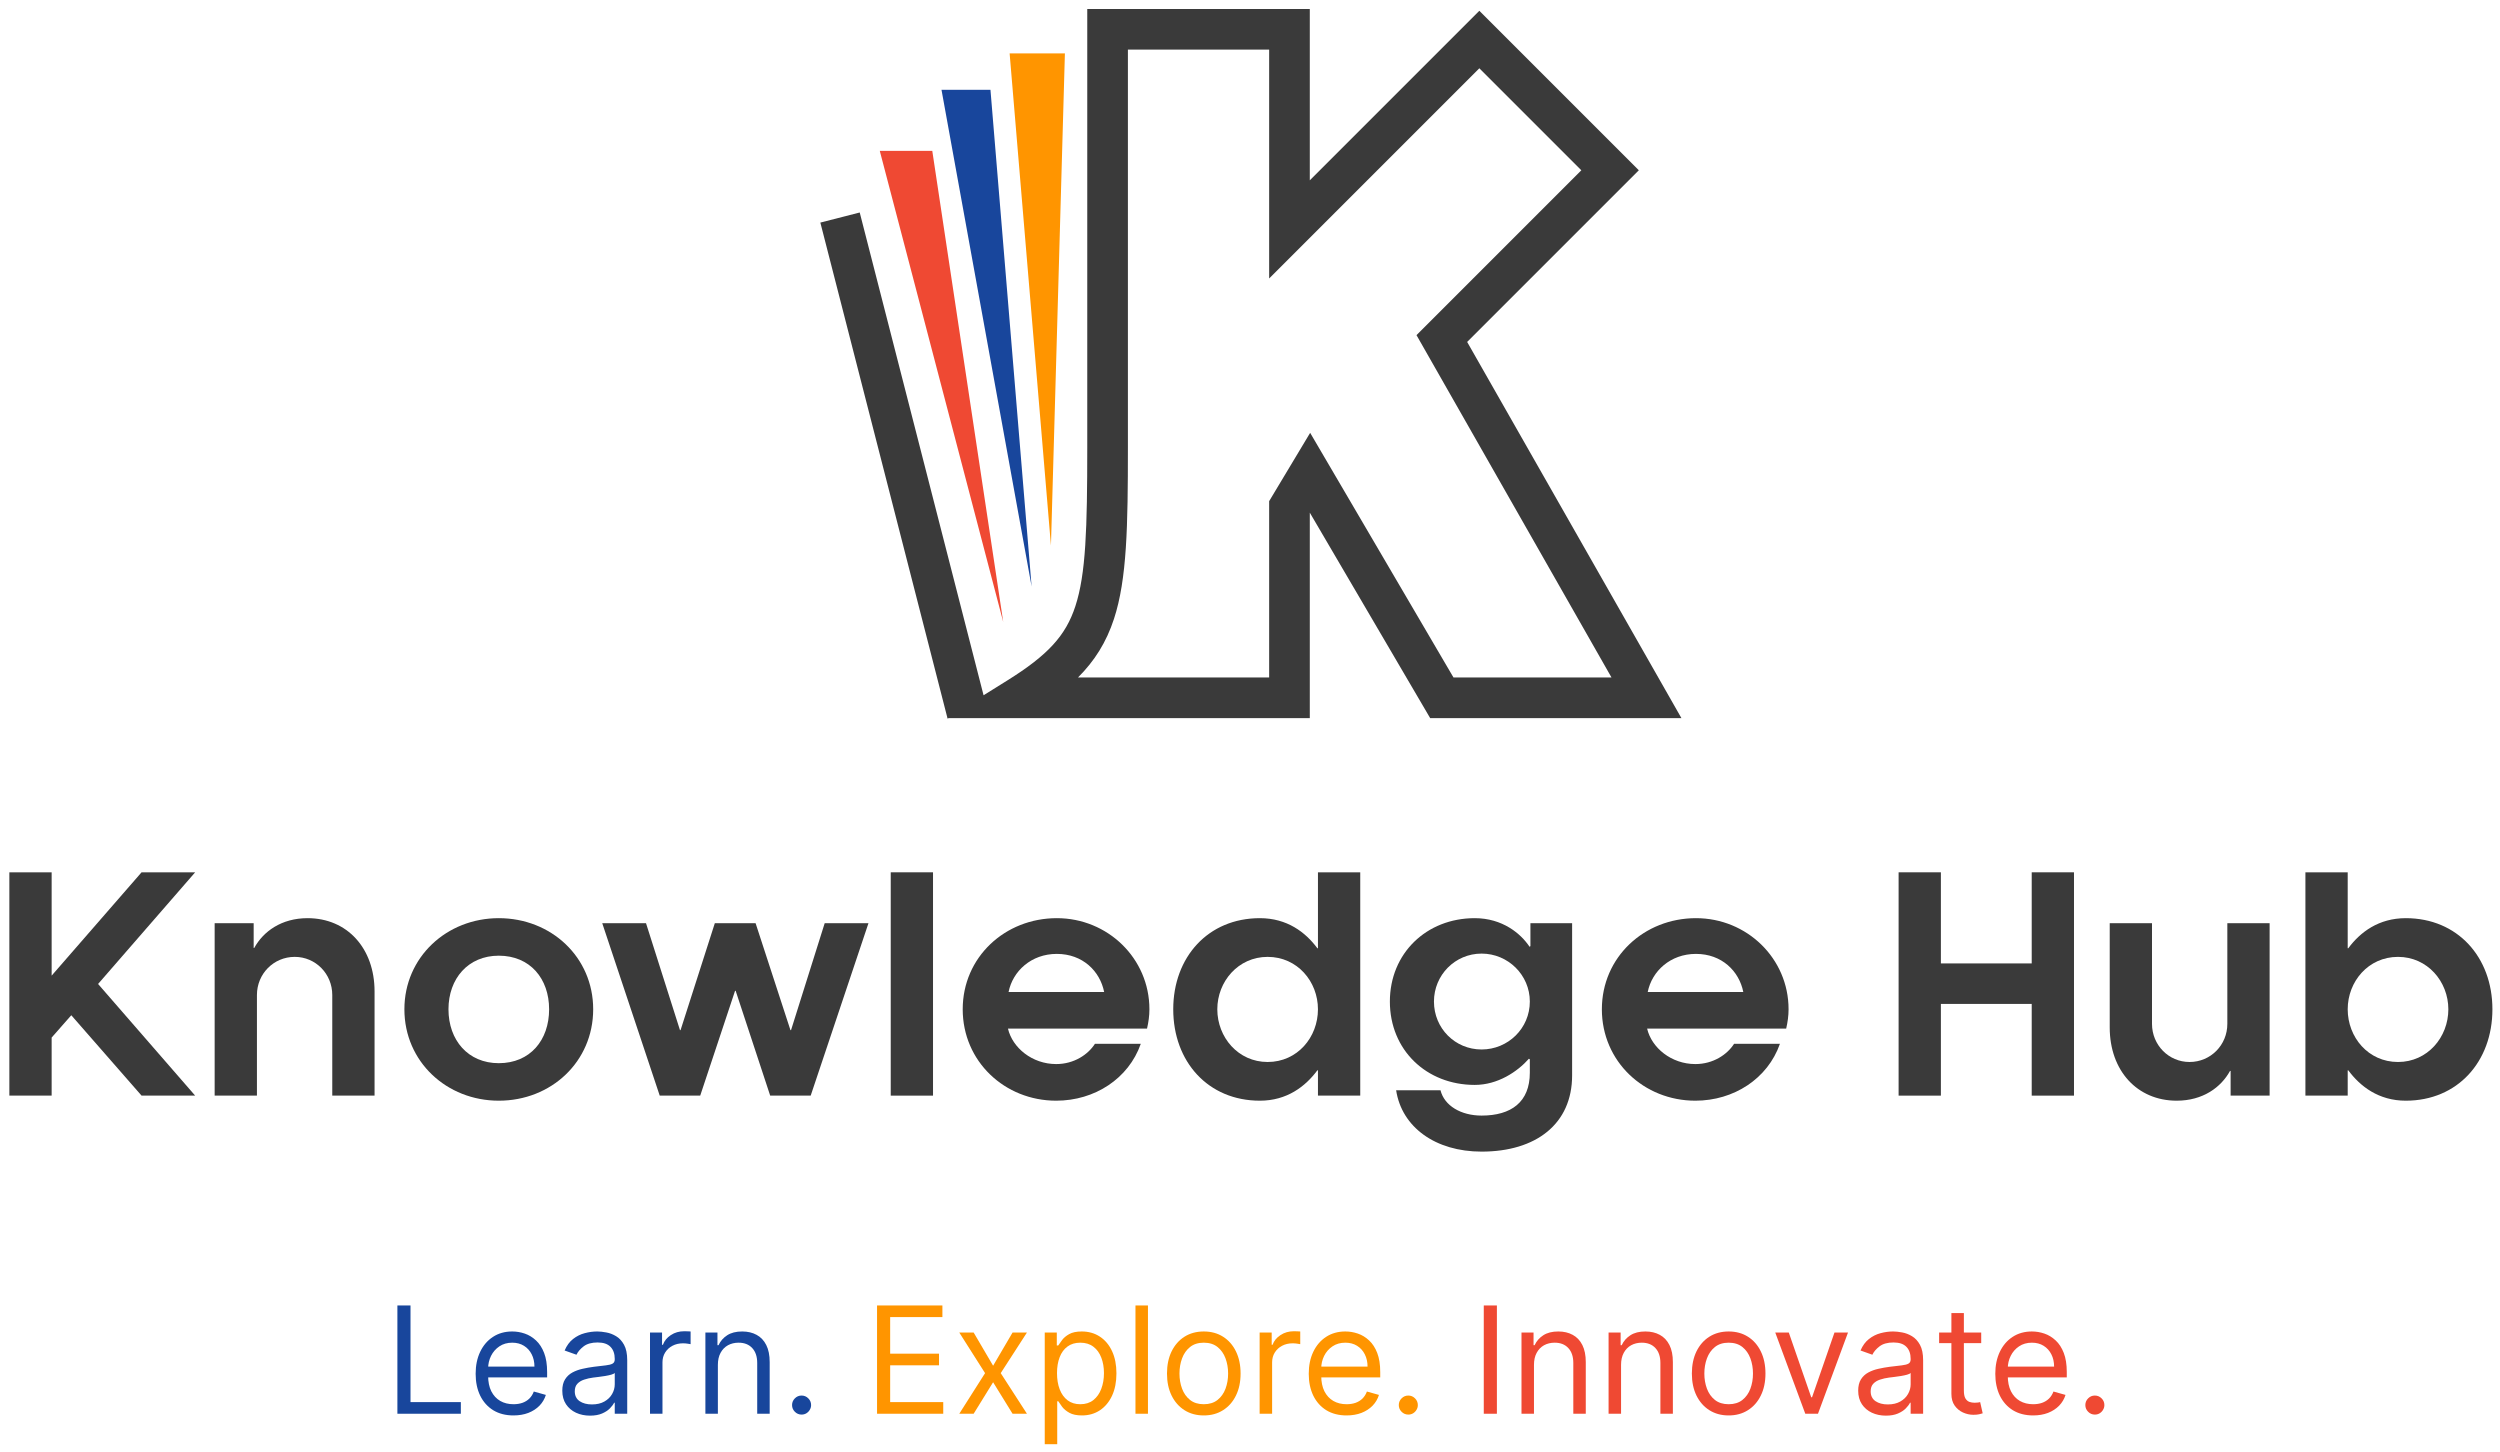 <svg width="260" height="151" viewBox="0 0 260 151" fill="none" xmlns="http://www.w3.org/2000/svg">
<path d="M96.957 15.687H91.496L104.336 64.687L96.957 15.687Z" fill="#EF4933"/>
<path d="M103.008 9.341H97.916L107.288 60.998L103.008 9.341Z" fill="#18469C"/>
<path d="M110.75 5.555H105.001L109.299 56.739L110.75 5.555Z" fill="#FF9500"/>
<path fill-rule="evenodd" clip-rule="evenodd" d="M136.219 0.934H113.075V46.558C113.075 54.952 112.935 59.691 111.838 63.044C110.834 66.118 108.973 68.141 104.747 70.776L102.291 72.308L89.411 22.099L85.316 23.149L98.528 74.653L98.48 74.684H98.536L98.546 74.72L98.688 74.684H136.219V53.316L148.738 74.684H174.868L152.584 35.562L170.437 17.709L153.851 1.123L136.219 18.755V0.934ZM117.302 46.558V5.162H131.992V28.96L153.851 7.101L164.459 17.709L147.315 34.853L167.595 70.456H151.161L136.256 45.015L131.992 52.121V70.456H112.114C113.834 68.735 115.055 66.81 115.856 64.358C117.208 60.224 117.302 54.717 117.302 46.558Z" fill="#3A3A3A"/>
<path d="M244.161 104.965C244.161 107.876 246.298 110.447 249.394 110.447C252.46 110.447 254.628 107.876 254.628 104.965C254.628 102.085 252.46 99.515 249.394 99.515C246.298 99.515 244.161 102.085 244.161 104.965ZM244.161 111.314V113.946H239.763V90.72H244.161V98.617H244.223C245.461 96.945 247.382 95.489 250.2 95.489C255.588 95.489 259.211 99.546 259.211 104.965C259.211 110.416 255.588 114.472 250.2 114.472C247.382 114.472 245.461 112.986 244.223 111.314H244.161Z" fill="#3A3A3A"/>
<path d="M231.643 96.016H236.04V113.946H231.984V111.376H231.922C230.993 113.079 229.104 114.472 226.378 114.472C222.26 114.472 219.411 111.345 219.411 106.854V96.016H223.808V106.483C223.808 108.681 225.542 110.447 227.71 110.447C229.909 110.447 231.643 108.681 231.643 106.483V96.016Z" fill="#3A3A3A"/>
<path d="M215.695 113.946H211.298V104.408H201.852V113.946H197.455V90.72H201.852V100.196H211.298V90.72H215.695V113.946Z" fill="#3A3A3A"/>
<path d="M186.011 104.965C186.011 105.647 185.918 106.297 185.763 106.978H171.301C171.765 108.96 173.809 110.663 176.318 110.663C178.176 110.663 179.631 109.672 180.343 108.558H185.112C183.843 112.181 180.312 114.472 176.318 114.472C170.96 114.472 166.594 110.385 166.594 104.965C166.594 99.546 170.991 95.489 176.38 95.489C181.675 95.489 186.011 99.67 186.011 104.965ZM171.363 103.169H181.303C180.87 101.002 179.074 99.205 176.38 99.205C173.716 99.205 171.796 101.002 171.363 103.169Z" fill="#3A3A3A"/>
<path d="M154.085 119.768C149.285 119.768 145.786 117.229 145.198 113.389H149.812C150.214 114.999 151.949 116.021 154.085 116.021C157.151 116.021 159.102 114.627 159.102 111.562V110.168L159.009 110.106C157.802 111.469 155.758 112.831 153.373 112.831C148.356 112.831 144.547 109.208 144.547 104.16C144.547 99.144 148.356 95.489 153.373 95.489C156.253 95.489 158.173 97.1 159.071 98.462L159.164 98.4V96.016H163.5V111.84C163.5 116.888 159.753 119.768 154.085 119.768ZM154.085 109.146C156.842 109.146 159.102 106.947 159.102 104.16C159.102 101.404 156.842 99.174 154.085 99.174C151.329 99.174 149.131 101.404 149.131 104.16C149.131 106.947 151.329 109.146 154.085 109.146Z" fill="#3A3A3A"/>
<path d="M137.067 104.965C137.067 102.085 134.931 99.515 131.834 99.515C128.768 99.515 126.6 102.085 126.6 104.965C126.6 107.876 128.768 110.447 131.834 110.447C134.931 110.447 137.067 107.876 137.067 104.965ZM137.067 113.946V111.314H137.005C135.767 112.986 133.847 114.472 131.029 114.472C125.64 114.472 122.017 110.416 122.017 104.965C122.017 99.546 125.64 95.489 131.029 95.489C133.847 95.489 135.767 96.945 137.005 98.617H137.067V90.72H141.465V113.946H137.067Z" fill="#3A3A3A"/>
<path d="M119.539 104.965C119.539 105.647 119.446 106.297 119.291 106.978H104.829C105.293 108.96 107.337 110.663 109.846 110.663C111.704 110.663 113.159 109.672 113.872 108.558H118.641C117.371 112.181 113.841 114.472 109.846 114.472C104.488 114.472 100.122 110.385 100.122 104.965C100.122 99.546 104.519 95.489 109.908 95.489C115.203 95.489 119.539 99.67 119.539 104.965ZM104.891 103.169H114.832C114.398 101.002 112.602 99.205 109.908 99.205C107.244 99.205 105.324 101.002 104.891 103.169Z" fill="#3A3A3A"/>
<path d="M92.636 113.946V90.72H97.034V113.946H92.636Z" fill="#3A3A3A"/>
<path d="M62.634 96.016H67.186L70.717 107.133H70.778L74.34 96.016H78.582L82.206 107.133H82.268L85.767 96.016H90.319L84.311 113.946H80.1L76.508 103.045H76.446L72.822 113.946H68.611L62.634 96.016Z" fill="#3A3A3A"/>
<path d="M57.108 104.965C57.108 101.776 55.126 99.391 51.874 99.391C48.684 99.391 46.641 101.776 46.641 104.965C46.641 108.186 48.684 110.571 51.874 110.571C55.126 110.571 57.108 108.186 57.108 104.965ZM61.691 104.965C61.691 110.416 57.325 114.472 51.874 114.472C46.455 114.472 42.057 110.416 42.057 104.965C42.057 99.546 46.455 95.489 51.874 95.489C57.325 95.489 61.691 99.546 61.691 104.965Z" fill="#3A3A3A"/>
<path d="M26.721 113.946H22.324V96.016H26.381V98.586H26.443C27.372 96.883 29.261 95.489 31.986 95.489C36.105 95.489 38.954 98.617 38.954 103.107V113.946H34.556V103.479C34.556 101.28 32.822 99.515 30.654 99.515C28.456 99.515 26.721 101.28 26.721 103.479V113.946Z" fill="#3A3A3A"/>
<path d="M10.201 102.333L20.297 113.946H14.723L7.414 105.585L5.371 107.907V113.946H0.973V90.72H5.371V101.466L14.723 90.72H20.297L10.201 102.333Z" fill="#3A3A3A"/>
<path d="M217.865 147.117C217.594 147.117 217.361 147.02 217.167 146.825C216.973 146.631 216.875 146.398 216.875 146.127C216.875 145.856 216.973 145.623 217.167 145.429C217.361 145.234 217.594 145.137 217.865 145.137C218.136 145.137 218.369 145.234 218.564 145.429C218.758 145.623 218.855 145.856 218.855 146.127C218.855 146.307 218.809 146.472 218.717 146.622C218.63 146.772 218.51 146.893 218.36 146.985C218.213 147.073 218.049 147.117 217.865 147.117Z" fill="#EF4933"/>
<path d="M211.448 147.205C210.635 147.205 209.933 147.025 209.342 146.666C208.756 146.303 208.303 145.797 207.984 145.148C207.669 144.496 207.511 143.737 207.511 142.872C207.511 142.007 207.669 141.244 207.984 140.585C208.303 139.921 208.747 139.404 209.315 139.034C209.887 138.66 210.554 138.473 211.316 138.473C211.756 138.473 212.191 138.546 212.62 138.693C213.048 138.84 213.439 139.078 213.791 139.408C214.143 139.734 214.423 140.167 214.632 140.706C214.841 141.244 214.945 141.908 214.945 142.696V143.246H208.435V142.124H213.626C213.626 141.648 213.531 141.222 213.34 140.849C213.153 140.475 212.885 140.18 212.537 139.963C212.193 139.747 211.786 139.639 211.316 139.639C210.8 139.639 210.352 139.767 209.975 140.024C209.601 140.277 209.313 140.607 209.112 141.013C208.91 141.42 208.809 141.857 208.809 142.322V143.07C208.809 143.708 208.919 144.248 209.139 144.692C209.363 145.132 209.672 145.467 210.068 145.698C210.464 145.925 210.924 146.039 211.448 146.039C211.789 146.039 212.097 145.991 212.372 145.896C212.651 145.797 212.891 145.651 213.092 145.456C213.294 145.258 213.45 145.013 213.56 144.719L214.814 145.071C214.682 145.497 214.46 145.871 214.148 146.193C213.837 146.512 213.452 146.761 212.994 146.941C212.535 147.117 212.02 147.205 211.448 147.205Z" fill="#EF4933"/>
<path d="M206.046 138.583V139.683H201.669V138.583H206.046ZM202.945 136.56H204.243V144.609C204.243 144.976 204.296 145.251 204.402 145.434C204.512 145.614 204.651 145.735 204.82 145.797C204.992 145.856 205.174 145.885 205.364 145.885C205.507 145.885 205.625 145.878 205.716 145.863C205.808 145.845 205.881 145.83 205.936 145.819L206.2 146.985C206.112 147.018 205.989 147.051 205.832 147.084C205.674 147.12 205.474 147.139 205.232 147.139C204.866 147.139 204.507 147.06 204.155 146.902C203.807 146.745 203.517 146.505 203.286 146.182C203.059 145.859 202.945 145.453 202.945 144.961V136.56Z" fill="#EF4933"/>
<path d="M196.134 147.227C195.598 147.227 195.113 147.126 194.677 146.924C194.24 146.719 193.894 146.424 193.637 146.039C193.381 145.651 193.252 145.181 193.252 144.632C193.252 144.148 193.348 143.755 193.538 143.455C193.729 143.151 193.984 142.912 194.303 142.74C194.622 142.568 194.973 142.439 195.358 142.355C195.747 142.267 196.137 142.197 196.53 142.146C197.043 142.08 197.459 142.031 197.778 141.998C198.1 141.961 198.335 141.901 198.482 141.816C198.632 141.732 198.707 141.585 198.707 141.376V141.332C198.707 140.79 198.559 140.368 198.262 140.068C197.968 139.767 197.523 139.617 196.925 139.617C196.306 139.617 195.82 139.752 195.468 140.024C195.116 140.295 194.869 140.585 194.726 140.892L193.494 140.453C193.714 139.939 194.008 139.54 194.374 139.254C194.744 138.964 195.148 138.763 195.584 138.649C196.024 138.532 196.456 138.473 196.881 138.473C197.153 138.473 197.464 138.506 197.816 138.572C198.172 138.634 198.515 138.765 198.844 138.963C199.178 139.16 199.455 139.459 199.675 139.859C199.895 140.258 200.005 140.794 200.005 141.464V147.029H198.707V145.885H198.641C198.553 146.068 198.406 146.265 198.201 146.474C197.996 146.682 197.723 146.86 197.382 147.007C197.041 147.153 196.625 147.227 196.134 147.227ZM196.332 146.061C196.845 146.061 197.277 145.96 197.629 145.759C197.985 145.557 198.252 145.297 198.432 144.978C198.615 144.659 198.707 144.324 198.707 143.972V142.784C198.652 142.85 198.531 142.91 198.344 142.965C198.161 143.017 197.948 143.063 197.706 143.103C197.468 143.14 197.235 143.173 197.008 143.202C196.784 143.228 196.603 143.25 196.464 143.268C196.126 143.312 195.811 143.383 195.518 143.482C195.228 143.578 194.994 143.722 194.814 143.917C194.638 144.107 194.55 144.368 194.55 144.697C194.55 145.148 194.717 145.489 195.05 145.72C195.388 145.947 195.815 146.061 196.332 146.061Z" fill="#EF4933"/>
<path d="M192.193 138.583L189.07 147.029H187.75L184.627 138.583H186.034L188.366 145.313H188.454L190.785 138.583H192.193Z" fill="#EF4933"/>
<path d="M179.781 147.205C179.019 147.205 178.35 147.023 177.774 146.66C177.202 146.298 176.755 145.79 176.432 145.137C176.114 144.485 175.954 143.722 175.954 142.85C175.954 141.97 176.114 141.202 176.432 140.546C176.755 139.89 177.202 139.38 177.774 139.017C178.35 138.655 179.019 138.473 179.781 138.473C180.544 138.473 181.211 138.655 181.783 139.017C182.358 139.38 182.805 139.89 183.124 140.546C183.447 141.202 183.608 141.97 183.608 142.85C183.608 143.722 183.447 144.485 183.124 145.137C182.805 145.79 182.358 146.298 181.783 146.66C181.211 147.023 180.544 147.205 179.781 147.205ZM179.781 146.039C180.36 146.039 180.837 145.891 181.211 145.594C181.585 145.297 181.861 144.906 182.041 144.423C182.221 143.939 182.31 143.414 182.31 142.85C182.31 142.285 182.221 141.759 182.041 141.272C181.861 140.784 181.585 140.39 181.211 140.09C180.837 139.789 180.36 139.639 179.781 139.639C179.202 139.639 178.725 139.789 178.351 140.09C177.978 140.39 177.701 140.784 177.521 141.272C177.342 141.759 177.252 142.285 177.252 142.85C177.252 143.414 177.342 143.939 177.521 144.423C177.701 144.906 177.978 145.297 178.351 145.594C178.725 145.891 179.202 146.039 179.781 146.039Z" fill="#EF4933"/>
<path d="M168.59 141.948V147.029H167.292V138.583H168.546V139.903H168.656C168.854 139.474 169.155 139.129 169.558 138.869C169.961 138.605 170.482 138.473 171.119 138.473C171.691 138.473 172.192 138.59 172.621 138.825C173.049 139.056 173.383 139.408 173.621 139.881C173.86 140.35 173.979 140.944 173.979 141.662V147.029H172.681V141.75C172.681 141.087 172.509 140.57 172.164 140.2C171.82 139.826 171.347 139.639 170.746 139.639C170.331 139.639 169.961 139.729 169.635 139.908C169.312 140.088 169.058 140.35 168.871 140.695C168.684 141.039 168.59 141.457 168.59 141.948Z" fill="#EF4933"/>
<path d="M159.533 141.948V147.029H158.235V138.583H159.489V139.903H159.599C159.797 139.474 160.097 139.129 160.501 138.869C160.904 138.605 161.424 138.473 162.062 138.473C162.634 138.473 163.134 138.59 163.563 138.825C163.992 139.056 164.326 139.408 164.564 139.881C164.802 140.35 164.921 140.944 164.921 141.662V147.029H163.624V141.75C163.624 141.087 163.451 140.57 163.107 140.2C162.762 139.826 162.289 139.639 161.688 139.639C161.274 139.639 160.904 139.729 160.577 139.908C160.255 140.088 160 140.35 159.813 140.695C159.626 141.039 159.533 141.457 159.533 141.948Z" fill="#EF4933"/>
<path d="M155.677 135.768V147.029H154.313V135.768H155.677Z" fill="#EF4933"/>
<path d="M146.464 147.117C146.193 147.117 145.96 147.02 145.766 146.825C145.572 146.631 145.474 146.398 145.474 146.127C145.474 145.856 145.572 145.623 145.766 145.429C145.96 145.234 146.193 145.137 146.464 145.137C146.735 145.137 146.968 145.234 147.162 145.429C147.357 145.623 147.454 145.856 147.454 146.127C147.454 146.307 147.408 146.472 147.316 146.622C147.228 146.772 147.109 146.893 146.959 146.985C146.812 147.073 146.647 147.117 146.464 147.117Z" fill="#FF9500"/>
<path d="M140.047 147.205C139.234 147.205 138.532 147.025 137.941 146.666C137.355 146.303 136.902 145.797 136.583 145.148C136.268 144.496 136.11 143.737 136.11 142.872C136.11 142.007 136.268 141.244 136.583 140.585C136.902 139.921 137.346 139.404 137.914 139.034C138.486 138.66 139.153 138.473 139.915 138.473C140.355 138.473 140.79 138.546 141.218 138.693C141.647 138.84 142.038 139.078 142.39 139.408C142.742 139.734 143.022 140.167 143.231 140.706C143.44 141.244 143.544 141.908 143.544 142.696V143.246H137.034V142.124H142.225C142.225 141.648 142.129 141.222 141.939 140.849C141.752 140.475 141.484 140.18 141.136 139.963C140.791 139.747 140.385 139.639 139.915 139.639C139.398 139.639 138.951 139.767 138.574 140.024C138.2 140.277 137.912 140.607 137.71 141.013C137.509 141.42 137.408 141.857 137.408 142.322V143.07C137.408 143.708 137.518 144.248 137.738 144.692C137.962 145.132 138.271 145.467 138.667 145.698C139.063 145.925 139.523 146.039 140.047 146.039C140.388 146.039 140.696 145.991 140.971 145.896C141.25 145.797 141.49 145.651 141.691 145.456C141.893 145.258 142.049 145.013 142.159 144.719L143.412 145.071C143.28 145.497 143.059 145.871 142.747 146.193C142.435 146.512 142.051 146.761 141.592 146.941C141.134 147.117 140.619 147.205 140.047 147.205Z" fill="#FF9500"/>
<path d="M131.002 147.029V138.583H132.256V139.859H132.344C132.498 139.441 132.776 139.102 133.18 138.842C133.583 138.581 134.037 138.451 134.543 138.451C134.639 138.451 134.758 138.453 134.901 138.457C135.044 138.46 135.152 138.466 135.225 138.473V139.793C135.181 139.782 135.08 139.765 134.923 139.743C134.769 139.718 134.606 139.705 134.433 139.705C134.023 139.705 133.656 139.791 133.334 139.963C133.015 140.132 132.762 140.366 132.575 140.667C132.391 140.964 132.3 141.303 132.3 141.684V147.029H131.002Z" fill="#FF9500"/>
<path d="M125.194 147.205C124.432 147.205 123.763 147.023 123.187 146.66C122.616 146.298 122.168 145.79 121.846 145.137C121.527 144.485 121.367 143.722 121.367 142.85C121.367 141.97 121.527 141.202 121.846 140.546C122.168 139.89 122.616 139.38 123.187 139.017C123.763 138.655 124.432 138.473 125.194 138.473C125.957 138.473 126.624 138.655 127.196 139.017C127.771 139.38 128.219 139.89 128.538 140.546C128.86 141.202 129.021 141.97 129.021 142.85C129.021 143.722 128.86 144.485 128.538 145.137C128.219 145.79 127.771 146.298 127.196 146.66C126.624 147.023 125.957 147.205 125.194 147.205ZM125.194 146.039C125.774 146.039 126.25 145.891 126.624 145.594C126.998 145.297 127.275 144.906 127.454 144.423C127.634 143.939 127.724 143.414 127.724 142.85C127.724 142.285 127.634 141.759 127.454 141.272C127.275 140.784 126.998 140.39 126.624 140.09C126.25 139.789 125.774 139.639 125.194 139.639C124.615 139.639 124.139 139.789 123.765 140.09C123.391 140.39 123.114 140.784 122.935 141.272C122.755 141.759 122.665 142.285 122.665 142.85C122.665 143.414 122.755 143.939 122.935 144.423C123.114 144.906 123.391 145.297 123.765 145.594C124.139 145.891 124.615 146.039 125.194 146.039Z" fill="#FF9500"/>
<path d="M119.387 135.768V147.029H118.089V135.768H119.387Z" fill="#FF9500"/>
<path d="M108.653 150.196V138.583H109.907V139.925H110.061C110.156 139.778 110.288 139.591 110.457 139.364C110.629 139.133 110.875 138.928 111.194 138.748C111.516 138.565 111.952 138.473 112.502 138.473C113.213 138.473 113.84 138.651 114.383 139.007C114.925 139.362 115.349 139.866 115.653 140.519C115.957 141.171 116.109 141.941 116.109 142.828C116.109 143.722 115.957 144.498 115.653 145.154C115.349 145.806 114.927 146.312 114.388 146.671C113.849 147.027 113.228 147.205 112.524 147.205C111.982 147.205 111.547 147.115 111.221 146.935C110.895 146.752 110.644 146.545 110.468 146.314C110.292 146.079 110.156 145.885 110.061 145.731H109.951V150.196H108.653ZM109.929 142.806C109.929 143.444 110.022 144.007 110.209 144.494C110.396 144.978 110.669 145.357 111.029 145.632C111.388 145.903 111.828 146.039 112.348 146.039C112.891 146.039 113.344 145.896 113.706 145.61C114.073 145.321 114.348 144.932 114.531 144.445C114.718 143.953 114.812 143.407 114.812 142.806C114.812 142.212 114.72 141.677 114.537 141.2C114.357 140.72 114.084 140.341 113.717 140.062C113.355 139.78 112.898 139.639 112.348 139.639C111.82 139.639 111.377 139.773 111.018 140.04C110.658 140.304 110.387 140.674 110.204 141.151C110.021 141.624 109.929 142.175 109.929 142.806Z" fill="#FF9500"/>
<path d="M101.259 138.583L103.283 142.036L105.306 138.583H106.802L104.075 142.806L106.802 147.029H105.306L103.283 143.752L101.259 147.029H99.764L102.447 142.806L99.764 138.583H101.259Z" fill="#FF9500"/>
<path d="M91.213 147.029V135.768H98.01V136.977H92.577V140.782H97.658V141.992H92.577V145.819H98.097V147.029H91.213Z" fill="#FF9500"/>
<path d="M83.364 147.117C83.093 147.117 82.86 147.02 82.666 146.825C82.472 146.631 82.374 146.398 82.374 146.127C82.374 145.856 82.472 145.623 82.666 145.429C82.86 145.234 83.093 145.137 83.364 145.137C83.635 145.137 83.868 145.234 84.063 145.429C84.257 145.623 84.354 145.856 84.354 146.127C84.354 146.307 84.308 146.472 84.216 146.622C84.129 146.772 84.009 146.893 83.859 146.985C83.713 147.073 83.547 147.117 83.364 147.117Z" fill="#18469C"/>
<path d="M74.659 141.948V147.029H73.361V138.583H74.615V139.903H74.725C74.923 139.474 75.223 139.129 75.626 138.869C76.03 138.605 76.55 138.473 77.188 138.473C77.76 138.473 78.26 138.59 78.689 138.825C79.118 139.056 79.452 139.408 79.69 139.881C79.928 140.35 80.047 140.944 80.047 141.662V147.029H78.75V141.75C78.75 141.087 78.577 140.57 78.233 140.2C77.888 139.826 77.415 139.639 76.814 139.639C76.4 139.639 76.03 139.729 75.704 139.908C75.381 140.088 75.126 140.35 74.939 140.695C74.752 141.039 74.659 141.457 74.659 141.948Z" fill="#18469C"/>
<path d="M67.6 147.029V138.583H68.853V139.859H68.942C69.096 139.441 69.374 139.102 69.777 138.842C70.18 138.581 70.635 138.451 71.141 138.451C71.236 138.451 71.355 138.453 71.498 138.457C71.641 138.46 71.749 138.466 71.823 138.473V139.793C71.779 139.782 71.678 139.765 71.52 139.743C71.366 139.718 71.203 139.705 71.031 139.705C70.62 139.705 70.254 139.791 69.931 139.963C69.612 140.132 69.359 140.366 69.172 140.667C68.989 140.964 68.897 141.303 68.897 141.684V147.029H67.6Z" fill="#18469C"/>
<path d="M61.361 147.227C60.825 147.227 60.34 147.126 59.903 146.924C59.467 146.719 59.121 146.424 58.864 146.039C58.608 145.651 58.479 145.181 58.479 144.632C58.479 144.148 58.575 143.755 58.765 143.455C58.956 143.151 59.211 142.912 59.529 142.74C59.848 142.568 60.2 142.439 60.585 142.355C60.974 142.267 61.364 142.197 61.756 142.146C62.27 142.08 62.686 142.031 63.005 141.998C63.327 141.961 63.562 141.901 63.708 141.816C63.859 141.732 63.934 141.585 63.934 141.376V141.332C63.934 140.79 63.785 140.368 63.488 140.068C63.195 139.767 62.75 139.617 62.152 139.617C61.533 139.617 61.047 139.752 60.695 140.024C60.343 140.295 60.096 140.585 59.953 140.892L58.721 140.453C58.941 139.939 59.234 139.54 59.601 139.254C59.971 138.964 60.374 138.763 60.811 138.649C61.251 138.532 61.683 138.473 62.108 138.473C62.38 138.473 62.691 138.506 63.043 138.572C63.399 138.634 63.741 138.765 64.071 138.963C64.405 139.16 64.682 139.459 64.901 139.859C65.121 140.258 65.231 140.794 65.231 141.464V147.029H63.934V145.885H63.868C63.78 146.068 63.633 146.265 63.428 146.474C63.223 146.682 62.95 146.86 62.609 147.007C62.268 147.153 61.852 147.227 61.361 147.227ZM61.558 146.061C62.072 146.061 62.504 145.96 62.856 145.759C63.212 145.557 63.479 145.297 63.659 144.978C63.842 144.659 63.934 144.324 63.934 143.972V142.784C63.879 142.85 63.758 142.91 63.571 142.965C63.388 143.017 63.175 143.063 62.933 143.103C62.695 143.14 62.462 143.173 62.235 143.202C62.011 143.228 61.83 143.25 61.69 143.268C61.353 143.312 61.038 143.383 60.745 143.482C60.455 143.578 60.22 143.722 60.041 143.917C59.865 144.107 59.777 144.368 59.777 144.697C59.777 145.148 59.944 145.489 60.277 145.72C60.614 145.947 61.042 146.061 61.558 146.061Z" fill="#18469C"/>
<path d="M53.404 147.205C52.59 147.205 51.889 147.025 51.298 146.666C50.712 146.303 50.259 145.797 49.94 145.148C49.625 144.496 49.467 143.737 49.467 142.872C49.467 142.007 49.625 141.244 49.94 140.585C50.259 139.921 50.703 139.404 51.271 139.034C51.843 138.66 52.51 138.473 53.272 138.473C53.712 138.473 54.147 138.546 54.575 138.693C55.004 138.84 55.395 139.078 55.747 139.408C56.099 139.734 56.379 140.167 56.588 140.706C56.797 141.244 56.901 141.908 56.901 142.696V143.246H50.391V142.124H55.582C55.582 141.648 55.486 141.222 55.296 140.849C55.109 140.475 54.841 140.18 54.493 139.963C54.148 139.747 53.742 139.639 53.272 139.639C52.755 139.639 52.308 139.767 51.931 140.024C51.557 140.277 51.269 140.607 51.067 141.013C50.866 141.42 50.765 141.857 50.765 142.322V143.07C50.765 143.708 50.875 144.248 51.095 144.692C51.319 145.132 51.628 145.467 52.024 145.698C52.42 145.925 52.88 146.039 53.404 146.039C53.745 146.039 54.053 145.991 54.328 145.896C54.607 145.797 54.847 145.651 55.048 145.456C55.25 145.258 55.406 145.013 55.516 144.719L56.769 145.071C56.637 145.497 56.416 145.871 56.104 146.193C55.792 146.512 55.407 146.761 54.949 146.941C54.491 147.117 53.976 147.205 53.404 147.205Z" fill="#18469C"/>
<path d="M41.329 147.029V135.768H42.693V145.819H47.928V147.029H41.329Z" fill="#18469C"/>
</svg>

